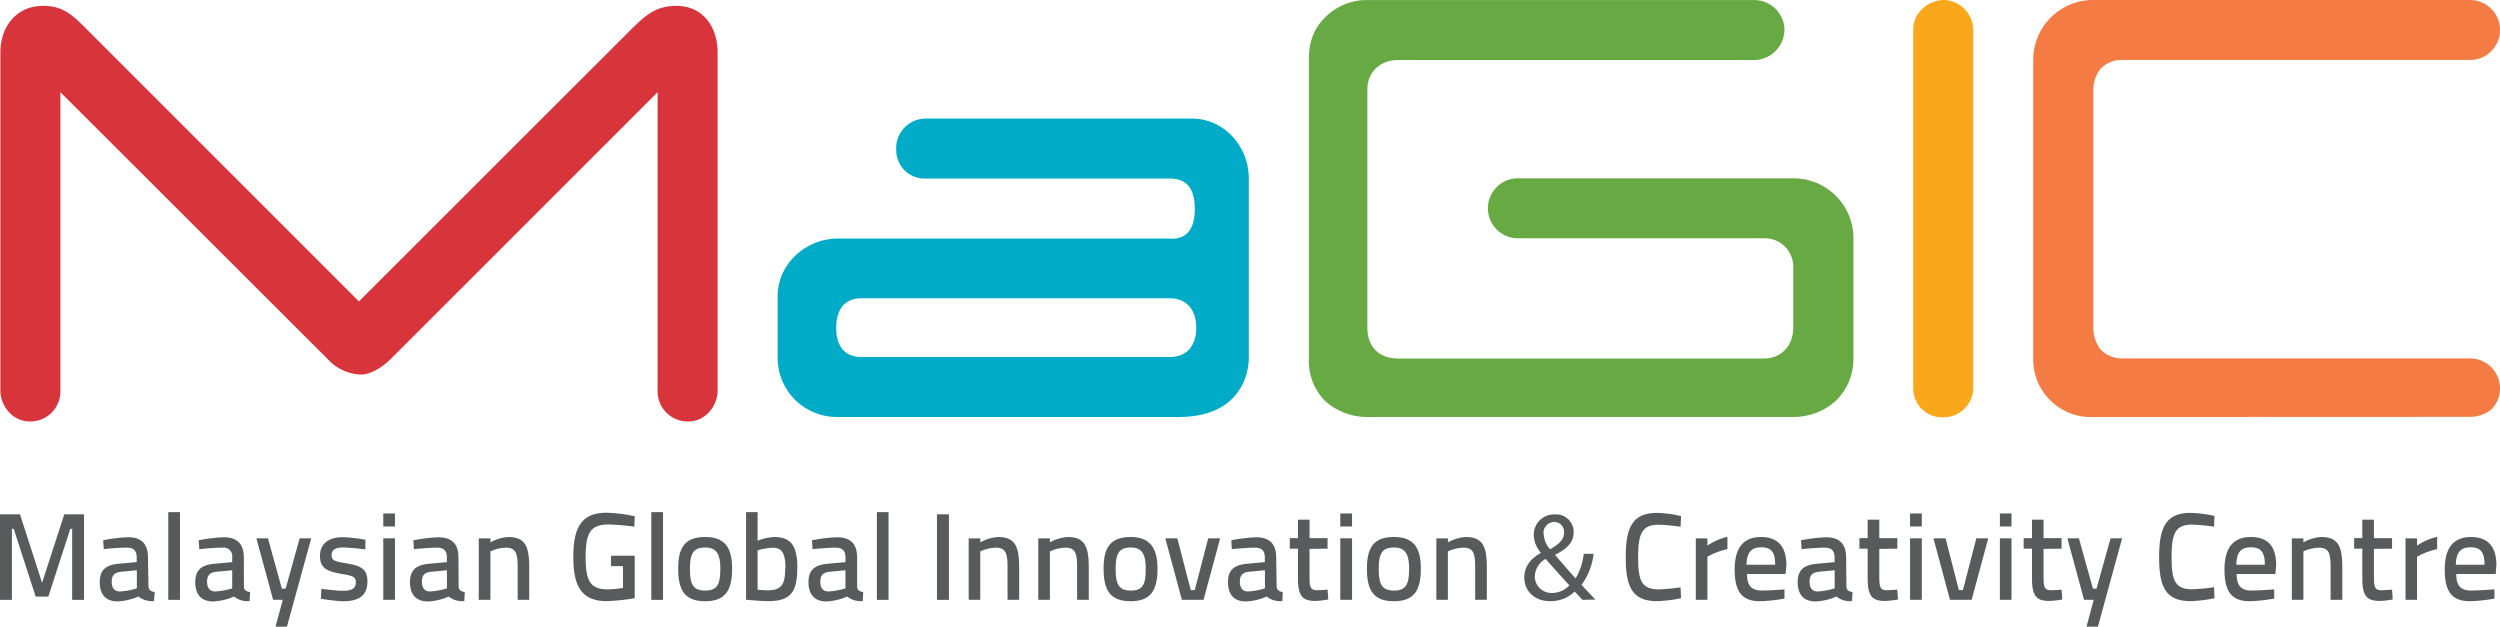 <svg viewBox="0 0 507.52 127.22" xmlns="http://www.w3.org/2000/svg"><path d="M127.26 6.84c3.57-3.57 5.64-5.65 10.1-5.65 5 0 8.32 3.87 8.32 9.51v68.61c0 3-2.38 6.25-5.94 6.25a6.1 6.1 0 0 1-6.24-6.25v-60.6L79.43 72.77c-1.78 1.79-4.14 3.27-6.22 3.27a9.51 9.51 0 0 1-6.54-3L12.26 18.71v60.6a6.1 6.1 0 0 1-6.24 6.25c-3.56 0-5.94-3.28-5.94-6.25V10.7c0-5.64 3.56-9.51 8.61-9.51 4.46 0 6.25 2.08 9.81 5.65l54.36 54.35z" fill="#d8343c"/><path d="M277.59 84.66a12.88 12.88 0 0 1-8.61-3.28 11.57 11.57 0 0 1-3.27-8.6v-60.6c0-3.57.89-6.24 3.27-8.62a11.9 11.9 0 0 1 8.61-3.55h78.74a6.14 6.14 0 0 1 5.93 5.93 6.22 6.22 0 0 1-5.93 6.24h-72.49c-3.57 0-6.25 2.38-6.25 5.94v48.43c0 3.86 2.38 6.23 6.25 6.23h74.26c3.57 0 5.94-2.68 5.94-6.23V54.37a5.77 5.77 0 0 0-5.94-6h-50.2a6.09 6.09 0 0 1 0-12.17h56.14a12.15 12.15 0 0 1 12.22 12.22v24.35a11.83 11.83 0 0 1-3.57 8.6 12.88 12.88 0 0 1-8.61 3.28z" fill="#67aa44"/><path d="M388.4 78.77V5.94c0-3.55 3.27-5.94 6.24-5.94a6.15 6.15 0 0 1 5.94 5.94v72.83a6 6 0 0 1-5.94 5.94 5.86 5.86 0 0 1-6.24-5.94" fill="#faa71b"/><path d="M424.95 84.66a11.71 11.71 0 0 1-12.19-11.89v-60.6A12.16 12.16 0 0 1 424.95 0h76.64a6.09 6.09 0 0 1 5.93 5.93 6 6 0 0 1-1.78 4.45 5.84 5.84 0 0 1-4.15 1.79h-70.7a6 6 0 0 0-4.45 1.78 7.09 7.09 0 0 0-1.48 4.15v48.43a7.3 7.3 0 0 0 1.48 4.44 6 6 0 0 0 4.45 1.79h70.7a6.09 6.09 0 0 1 5.93 5.94 6 6 0 0 1-1.78 4.45 7.11 7.11 0 0 1-4.15 1.48z" fill="#f47b43"/><path d="M237.4 72.48h-62.51c-3.55 0-5.13-2.37-5.13-5.93s1.58-6 5.13-6h62.51c3.57 0 5.44 2.38 5.44 6s-1.87 5.93-5.44 5.93m4.55-48.41h-54.07a6 6 0 0 0-5.94 6.24 5.77 5.77 0 0 0 5.94 5.94h49.52c3.87 0 5.15 2.38 5.15 6.24s-1.57 6.23-5.15 5.94h-67.34c-6.54 0-12.47 5.34-12.19 12.18v12.16a12 12 0 0 0 12.19 11.88h69.2c14.26 0 14.26-11.29 14.26-11.88V36.25c0-6.54-5-12.18-11.58-12.18" fill="#00abc7"/><path d="M0 104.41h4.06l4.48 13.9 4.51-13.9h4.01v17.37h-2.41v-14.41h-.38l-4.46 13.75H7.24l-4.45-13.75h-.37v14.41H0zm30.14 14.66c.07.72.49 1 1.27 1.13l-.15 1.81a4.42 4.42 0 0 1-3.17-.92 11.71 11.71 0 0 1-4.22 1c-2.37 0-3.62-1.38-3.62-3.93s1.36-3.52 4-3.73l3.5-.32v-.94c0-1.39-.65-2-2-2-1.72 0-4.69.3-4.69.3l-.11-1.8a32.58 32.58 0 0 1 5-.61c2.74 0 4.09 1.31 4.09 4.12zm-5.59-3c-1.29.13-1.87.73-1.87 2s.53 2 1.69 2a14.05 14.05 0 0 0 3.41-.63v-3.67zm9.61-12.1h2.38v17.81h-2.38zm15.36 15.1c0 .72.46 1 1.25 1.13l-.1 1.82a4.36 4.36 0 0 1-3.17-.92 11.86 11.86 0 0 1-4.24 1c-2.37 0-3.62-1.38-3.62-3.93s1.38-3.52 4-3.73l3.5-.32v-.94a1.74 1.74 0 0 0-2-2c-1.72 0-4.68.3-4.68.3l-.13-1.8a32.74 32.74 0 0 1 5.07-.61c2.72 0 4.1 1.31 4.1 4.12zm-5.62-3c-1.29.13-1.86.73-1.86 2s.53 2 1.68 2a14.14 14.14 0 0 0 3.42-.63v-3.67zm10.5-6.78l2.82 10.21h.77l2.84-10.21h2.35l-4.93 17.93h-2.32l1.48-5.45h-1.96l-3.4-12.48zm19.75 2.25a44.1 44.1 0 0 0-4.43-.4c-1.5 0-2.4.38-2.4 1.59 0 1 .58 1.23 2.85 1.61 3.3.52 4.42 1.26 4.42 3.72 0 2.93-1.87 4-4.92 4a33.37 33.37 0 0 1-4.53-.52l.1-2s3 .39 4.23.39c1.91 0 2.76-.39 2.76-1.76 0-1-.52-1.28-2.76-1.64-3.11-.53-4.51-1.15-4.51-3.7 0-2.79 2.24-3.78 4.62-3.78a31.63 31.63 0 0 1 4.62.53zm3.66-7.3h2.37v2.63h-2.37zm0 5.05h2.37v12.48h-2.37zm15.3 9.78c0 .72.48 1 1.24 1.13l-.09 1.82a4.41 4.41 0 0 1-3.18-.92 11.63 11.63 0 0 1-4.21 1c-2.38 0-3.64-1.38-3.64-3.93s1.38-3.52 4-3.73l3.49-.32v-.94c0-1.39-.65-2-2-2-1.73 0-4.71.3-4.71.3l-.09-1.8a32.6 32.6 0 0 1 5.06-.61c2.71 0 4.09 1.31 4.09 4.12zm-5.6-3c-1.3.13-1.86.73-1.86 2s.52 2 1.66 2a14 14 0 0 0 3.42-.63v-3.67zm9.68 5.7V109.3h2.37v.8a8.62 8.62 0 0 1 3.58-1.08c3.49 0 4.3 1.88 4.3 6.23v6.52h-2.35v-6.59c0-2.82-.35-4-2.42-4a8 8 0 0 0-3.11.76v9.83zm26.85-8.95h4.81v8.62a44.43 44.43 0 0 1-5.66.6c-5.3 0-6.8-3.26-6.8-8.95 0-5.9 1.57-9 6.72-9a31 31 0 0 1 5.75.71l-.09 2.12a45.36 45.36 0 0 0-5.32-.44c-3.66 0-4.56 1.89-4.56 6.57s.78 6.6 4.49 6.6a25.31 25.31 0 0 0 3.09-.29v-4.43h-2.42zm8.18-8.85h2.38v17.81h-2.38zm16.4 11.45c0 4.2-1.2 6.63-5.45 6.63s-5.49-2.33-5.49-6.63 1.39-6.4 5.49-6.4 5.45 2.28 5.45 6.4m-2.39 0c0-3-.83-4.27-3.06-4.27-2.39 0-3.1 1.2-3.1 4.27s.52 4.47 3.1 4.47 3.06-1.5 3.06-4.47m15.62-.08c0 5.07-1.51 6.7-6 6.7-1.41 0-4.39-.29-4.39-.29v-17.78h2.34v5.8a10.43 10.43 0 0 1 3.35-.75c3.41 0 4.72 1.73 4.72 6.32m-2.42 0c0-3-.7-4.14-2.57-4.14a12.35 12.35 0 0 0-3.08.52v8s1.48.12 2 .12c3 0 3.6-1.35 3.6-4.54m14.6 3.77c0 .72.47 1 1.24 1.13l-.09 1.82a4.4 4.4 0 0 1-3.17-.92 11.73 11.73 0 0 1-4.23 1c-2.35 0-3.62-1.38-3.62-3.93s1.38-3.52 4-3.73l3.51-.32v-.94c0-1.39-.65-2-2-2-1.73 0-4.68.3-4.68.3l-.12-1.8a32.47 32.47 0 0 1 5.06-.61c2.73 0 4.1 1.31 4.1 4.12zm-5.6-3c-1.3.13-1.87.73-1.87 2s.51 2 1.67 2a14.23 14.23 0 0 0 3.43-.63v-3.67zm9.61-12.1h2.37v17.81h-2.37zm12.2.44h2.43v17.37h-2.43zm6.44 17.36V109.3H199v.8a8.7 8.7 0 0 1 3.6-1.08c3.48 0 4.3 1.88 4.3 6.23v6.52h-2.36v-6.59c0-2.82-.34-4-2.41-4a8.1 8.1 0 0 0-3.13.76v9.83zm14.13 0V109.3h2.36v.8a8.71 8.71 0 0 1 3.6-1.08c3.46 0 4.29 1.88 4.29 6.23v6.52h-2.37v-6.59c0-2.82-.33-4-2.41-4a8 8 0 0 0-3.11.76v9.83zm24.2-6.35c0 4.2-1.19 6.63-5.44 6.63s-5.5-2.33-5.5-6.63 1.41-6.4 5.5-6.4c3.94 0 5.44 2.28 5.44 6.4m-2.39 0c0-3-.83-4.27-3-4.27-2.4 0-3.1 1.2-3.1 4.27s.52 4.47 3.1 4.47 3-1.5 3-4.47m6.42-6.13l2.72 10.5h.81l2.74-10.5h2.42l-3.37 12.48h-4.4l-3.36-12.48zm20.16 9.78c.06.72.46 1 1.24 1.13l-.08 1.82a4.43 4.43 0 0 1-3.19-.92 11.64 11.64 0 0 1-4.22 1c-2.38 0-3.63-1.38-3.63-3.93s1.37-3.52 4-3.73l3.48-.32v-.94c0-1.39-.65-2-2-2-1.73 0-4.7.3-4.7.3l-.1-1.8a32.37 32.37 0 0 1 5-.61c2.73 0 4.11 1.31 4.11 4.12zm-5.61-3c-1.29.13-1.86.73-1.86 2s.52 2 1.67 2a13.93 13.93 0 0 0 3.42-.63v-3.67zm12.28-4.64v5.45c0 2.25.12 2.94 1.55 2.94.7 0 2.12-.12 2.12-.12l.14 2a20 20 0 0 1-2.56.3c-2.71 0-3.59-1-3.59-4.62v-6h-1.66v-2.14h1.66v-3.74h2.35v3.74h3.66v2.14zm6.25-7.19h2.39v2.63h-2.39zm0 5.05h2.39v12.48h-2.39zm16.35 6.13c0 4.2-1.19 6.63-5.45 6.63s-5.49-2.33-5.49-6.63 1.4-6.4 5.49-6.4 5.45 2.28 5.45 6.4m-2.38 0c0-3-.83-4.27-3.06-4.27-2.4 0-3.1 1.2-3.1 4.27s.53 4.47 3.1 4.47 3.06-1.5 3.06-4.47m5.53 6.35V109.3h2.35v.8a8.78 8.78 0 0 1 3.59-1.08c3.48 0 4.31 1.88 4.31 6.23v6.52h-2.37v-6.59c0-2.82-.33-4-2.41-4a8.09 8.09 0 0 0-3.13.76v9.83zm49.67-.32a29.75 29.75 0 0 1-4.84.59c-5.21 0-6.38-3.11-6.38-8.92 0-6.08 1.37-9 6.38-9a24.2 24.2 0 0 1 4.84.65l-.09 2.17a39.78 39.78 0 0 0-4.44-.42c-3.45 0-4.17 1.89-4.17 6.59s.63 6.54 4.23 6.54a43.16 43.16 0 0 0 4.38-.42zm3-12.15h2.36v1.47a11.33 11.33 0 0 1 4.06-1.78v2.49a14.13 14.13 0 0 0-4.06 1.54v8.75h-2.36zm18 10.35v1.87a33.28 33.28 0 0 1-5 .53c-3.76 0-5.11-2.11-5.11-6.44 0-4.65 2-6.59 5.33-6.59s5.17 1.78 5.17 5.77l-.16 1.73h-7.83c0 2.25.8 3.36 3 3.36 1.92 0 4.6-.23 4.6-.23m-1.89-5c0-2.6-.82-3.54-2.82-3.54s-2.93 1-3 3.54zm14.47 4.42c0 .72.46 1 1.24 1.13l-.1 1.82a4.37 4.37 0 0 1-3.17-.92 11.75 11.75 0 0 1-4.23 1c-2.37 0-3.64-1.38-3.64-3.93s1.38-3.52 4-3.73l3.49-.32v-.94c0-1.39-.65-2-2-2-1.72 0-4.69.3-4.69.3l-.12-1.8a32.74 32.74 0 0 1 5.06-.61c2.72 0 4.1 1.31 4.1 4.12zm-5.6-3c-1.31.13-1.88.73-1.88 2s.53 2 1.67 2a14 14 0 0 0 3.42-.63v-3.67zm12.27-4.64v5.45c0 2.25.12 2.94 1.54 2.94.7 0 2.12-.12 2.12-.12l.13 2a19.81 19.81 0 0 1-2.55.3c-2.73 0-3.6-1-3.6-4.62v-6h-1.67v-2.14h1.67v-3.74h2.36v3.74h3.66v2.14zm6.25-7.19h2.38v2.63h-2.38zm0 5.05h2.38v12.48h-2.38zm7.21 0l2.69 10.5h.83l2.72-10.5h2.42l-3.37 12.48h-4.4l-3.35-12.48zm11.02-5.05h2.36v2.63h-2.36zm0 5.05h2.36v12.48h-2.36zm8.87 2.14v5.45c0 2.25.11 2.94 1.54 2.94.71 0 2.12-.12 2.12-.12l.14 2a20.24 20.24 0 0 1-2.56.3c-2.72 0-3.59-1-3.59-4.62v-6h-1.69v-2.14h1.69v-3.74h2.35v3.74h3.66v2.14zm7.18-2.14l2.84 10.21h.73l2.85-10.21h2.35l-4.92 17.93h-2.31l1.46-5.45h-1.96l-3.38-12.48zm27.52 12.16a29.75 29.75 0 0 1-4.84.59c-5.21 0-6.4-3.11-6.4-8.92 0-6.08 1.39-9 6.4-9a24.2 24.2 0 0 1 4.84.63l-.09 2.17a39.88 39.88 0 0 0-4.45-.42c-3.46 0-4.17 1.89-4.17 6.59s.64 6.54 4.24 6.54a42.94 42.94 0 0 0 4.38-.42zm12.12-1.8v1.87a33.37 33.37 0 0 1-5 .53c-3.75 0-5.09-2.11-5.09-6.44 0-4.65 2-6.59 5.3-6.59 3.46 0 5.19 1.78 5.19 5.77l-.17 1.73h-7.85c0 2.25.8 3.36 3 3.36 1.91 0 4.6-.23 4.6-.23m-1.88-5c0-2.6-.83-3.54-2.84-3.54s-2.9 1-2.94 3.54zm5.48 7.12V109.3h2.35v.8a8.7 8.7 0 0 1 3.59-1.08c3.48 0 4.31 1.88 4.31 6.23v6.52h-2.38v-6.59c0-2.82-.32-4-2.39-4a8 8 0 0 0-3.13.76v9.83zm16.67-10.34v5.45c0 2.25.13 2.94 1.56 2.94.7 0 2.12-.12 2.12-.12l.13 2a20 20 0 0 1-2.56.3c-2.73 0-3.61-1-3.61-4.62v-6h-1.66v-2.14h1.66v-3.74h2.36v3.74h3.68v2.14zm6.41-2.13h2.34v1.47a11.44 11.44 0 0 1 4.08-1.78v2.49a14.28 14.28 0 0 0-4.08 1.54v8.75h-2.34zm18.05 10.35v1.87a33.1 33.1 0 0 1-5 .53c-3.75 0-5.09-2.11-5.09-6.44 0-4.65 2-6.59 5.32-6.59s5.17 1.78 5.17 5.77l-.15 1.73h-8c0 2.25.79 3.36 3 3.36 1.93 0 4.6-.23 4.6-.23m-1.87-5c0-2.6-.81-3.54-2.82-3.54s-2.93 1-3 3.54zm-183.11 7.12c-.48-.49-.94-1-1.59-1.67a7 7 0 0 1-5 1.94c-3.31 0-5.23-2.22-5.23-4.78 0-2.32 1.38-3.91 3.34-5v-.07a5.8 5.8 0 0 1-1.42-3.56 4.14 4.14 0 0 1 4.32-4.2 3.55 3.55 0 0 1 3.78 3.62c0 1.81-1 3.21-3.74 4.56v.08c1.44 1.67 3.05 3.53 4.14 4.74a12.52 12.52 0 0 0 1.65-5h2a12.88 12.88 0 0 1-2.45 6.29c.91 1 1.8 1.92 2.81 3zm-2.67-2.93c-1-1.12-2.91-3.19-4.81-5.37a4.2 4.2 0 0 0-2.2 3.46 3.36 3.36 0 0 0 3.49 3.44 4.8 4.8 0 0 0 3.52-1.53m-5.19-10.4a4.75 4.75 0 0 0 1.29 3.06c1.72-1 2.82-1.89 2.82-3.34a2 2 0 0 0-2-2.2 2.22 2.22 0 0 0-2.15 2.47" fill="#595a5c"/></svg>